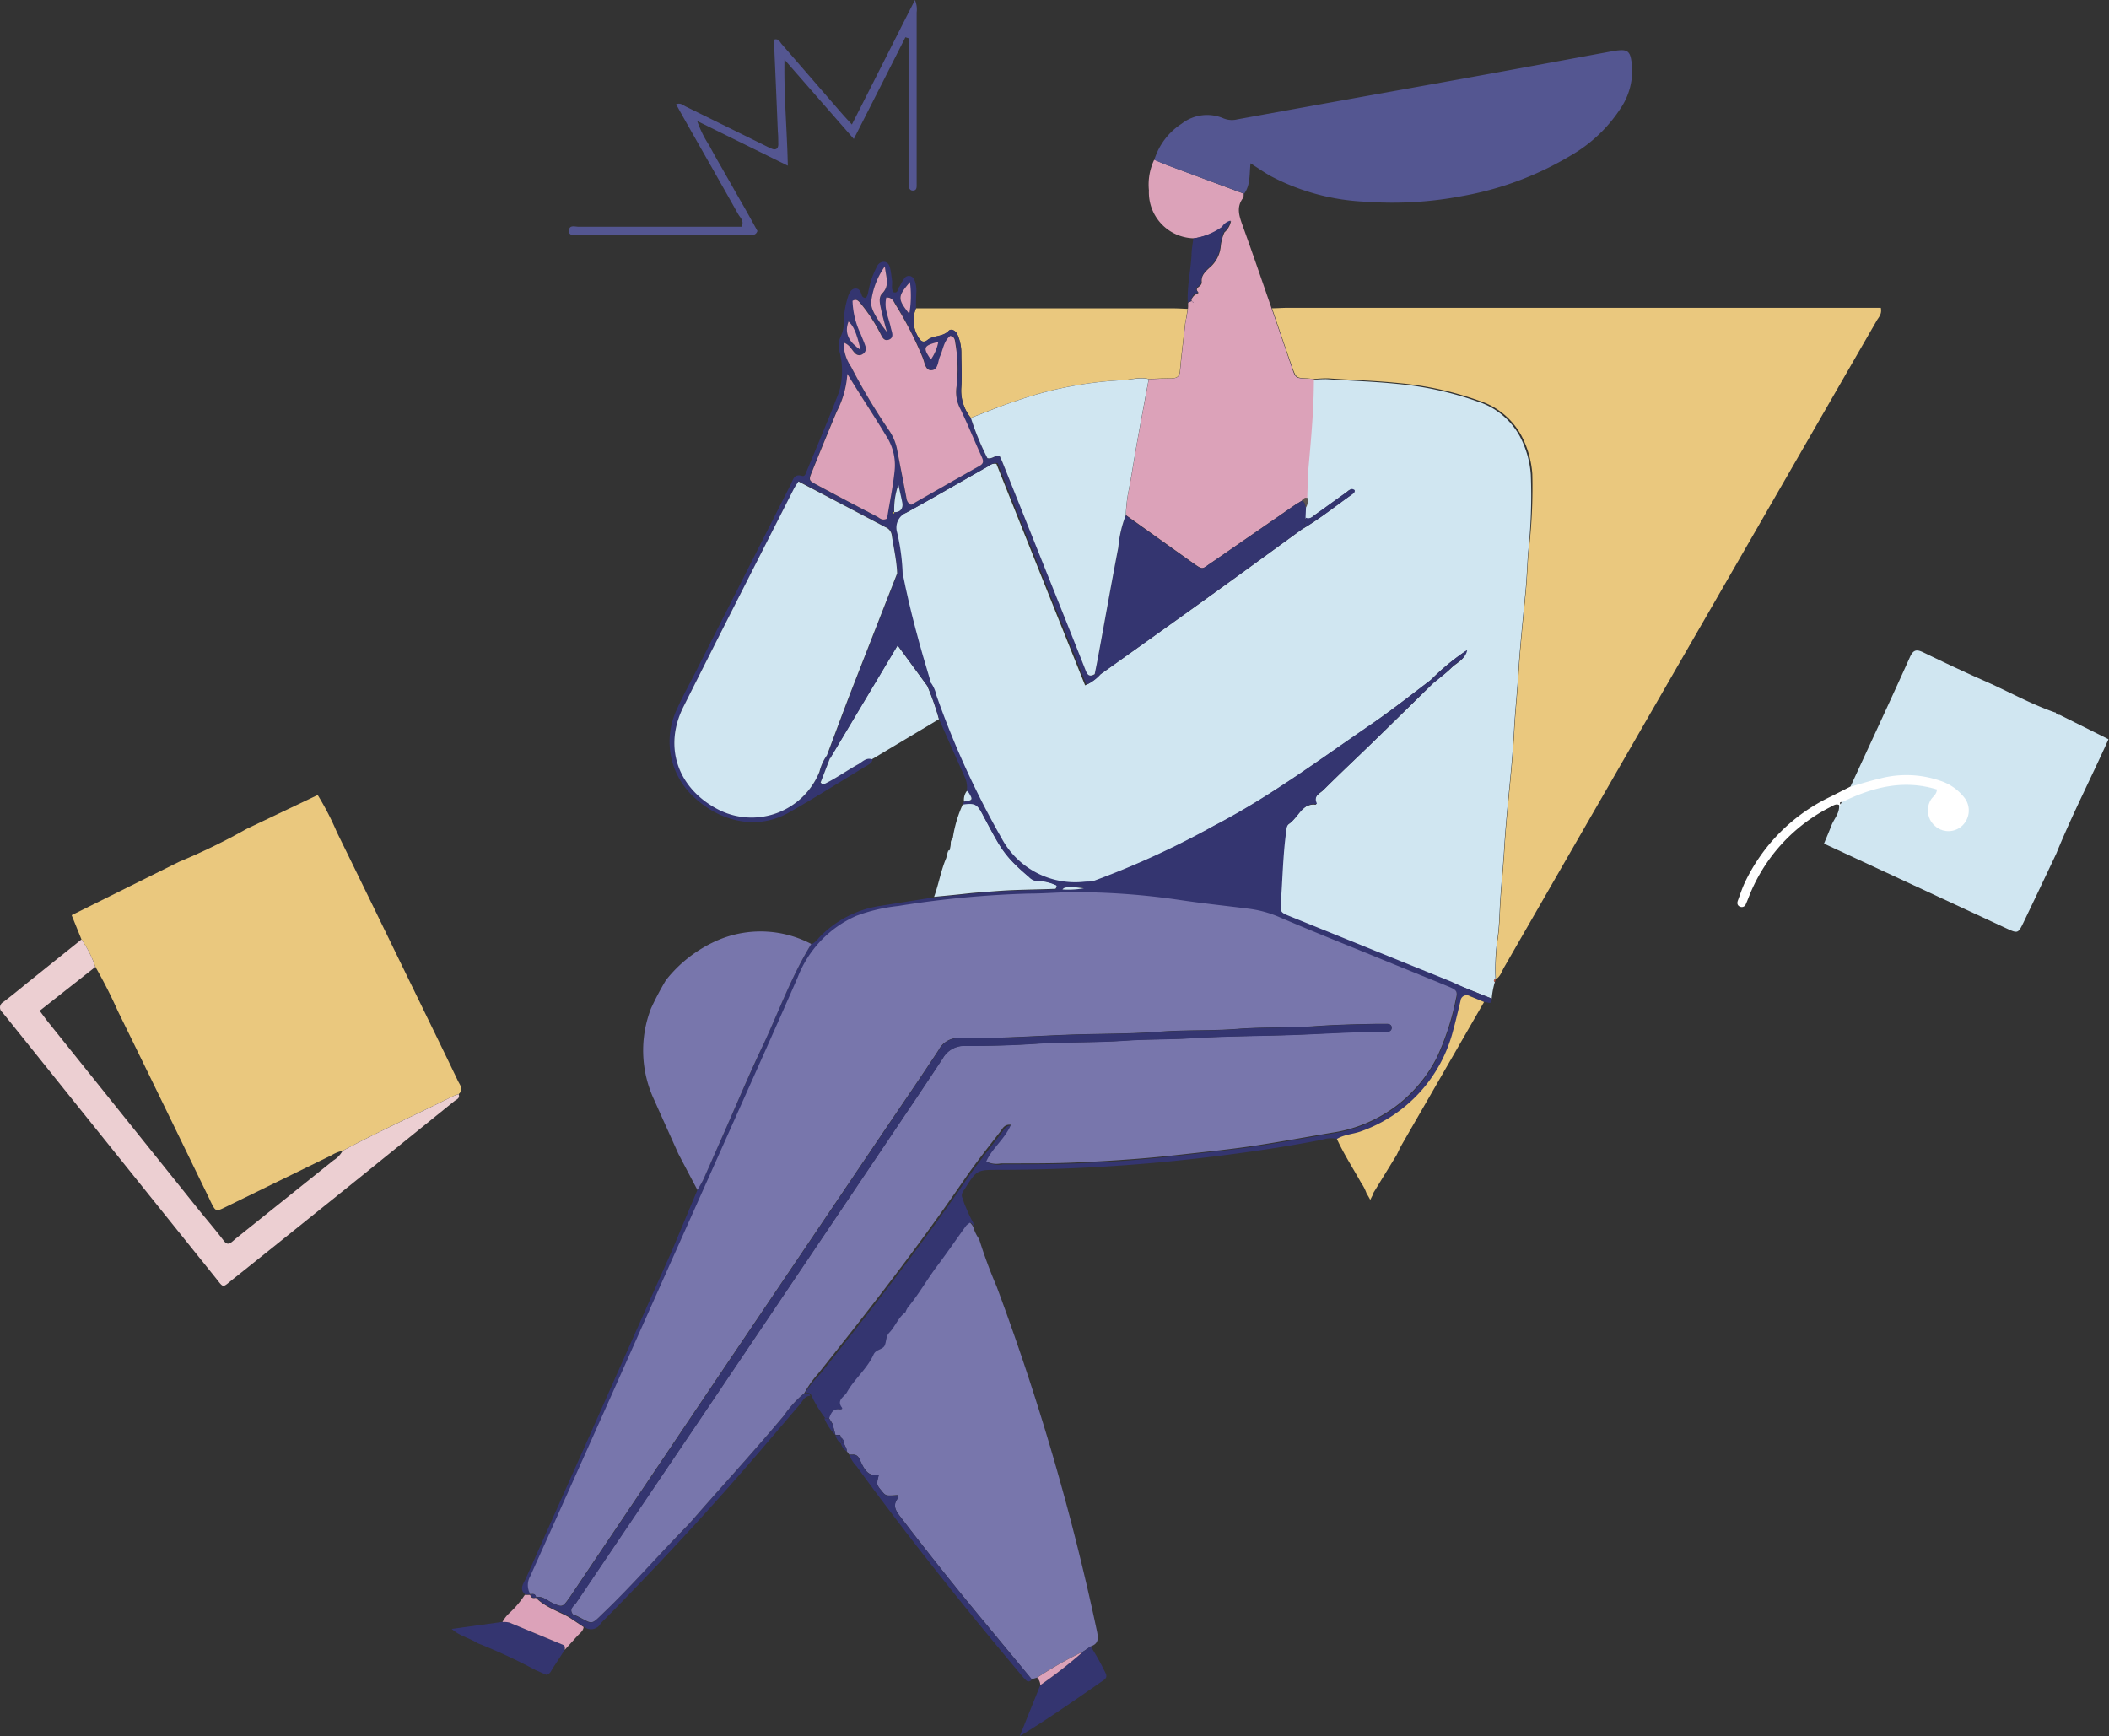 <svg xmlns="http://www.w3.org/2000/svg" viewBox="0 0 283.2 233.15"><rect x="0" y="0" width="283.2" height="233.15" fill="#333333" stroke="none"/><defs><style>.cls-1{fill:#eac87e;}.cls-2{fill:#eccfd2;}.cls-3{fill:#d0e6f1;}.cls-4{fill:#343570;}.cls-5{fill:#7876ac;}.cls-6{fill:#dca2b9;}.cls-7{fill:#545691;}.cls-8{fill:#32346d;}.cls-9{fill:#c95842;}.cls-10{fill:#5e5451;}.cls-11{fill:#e8d948;}.cls-12{fill:#fff;stroke:#fff;stroke-miterlimit:10;stroke-width:0.25px;}</style></defs><title>crear-presentacion_1</title><g id="Capa_2" data-name="Capa 2"><g id="Capa_2-2" data-name="Capa 2"><path class="cls-1" d="M10.94,126.16,9.62,122.9l14.43-7.17a84.94,84.94,0,0,0,9.05-4.41l9.56-4.56a37.79,37.79,0,0,1,2.58,5c3.77,7.68,7.5,15.38,11.25,23.07,1.67,3.44,3.36,6.88,5,10.32.27.56.81,1.14.11,1.77-.28.11-.57.19-.83.32-4.92,2.44-9.92,4.71-14.76,7.3a4.71,4.71,0,0,0-1.49.6l-14.2,6.94c-1.32.65-1.36.64-2-.65-.08-.16-.15-.33-.23-.49-4.09-8.4-8.16-16.81-12.28-25.19a65.53,65.53,0,0,0-3-5.91A14.54,14.54,0,0,0,10.94,126.16Z"/><path class="cls-2" d="M46,154.55c4.84-2.59,9.84-4.86,14.76-7.3.26-.13.55-.21.83-.32.21.58-.29.71-.59.95L47.9,158.46c-5.5,4.42-11,8.85-16.51,13.24-1.64,1.3-1.26,1.36-2.56-.25Q14.73,153.9.64,136.34c-.12-.13-.22-.28-.34-.41a.82.82,0,0,1,.14-1.36c1-.77,2-1.56,2.94-2.35l7.56-6.06a14.54,14.54,0,0,1,1.86,3.69l-7.47,5.89c.46.62.8,1.1,1.17,1.56l19.85,24.75c1.23,1.54,2.51,3,3.72,4.6.34.43.64.47,1,.18.24-.18.46-.4.69-.58l13-10.41A3.41,3.41,0,0,0,46,154.55Z"/><path class="cls-3" d="M200.82,131.52h0Z"/><path class="cls-3" d="M205.19,74.28c-.12,1.62-.17,3.24-.32,4.86-.35,3.78-.77,7.56-1,11.35-.14,2.37-.4,4.73-.54,7.1-.09,1.61-.2,3.23-.34,4.85-.33,3.78-.77,7.56-1,11.36-.14,2.36-.38,4.72-.54,7.09-.11,1.74-.11,3.5-.38,5.22a28.74,28.74,0,0,0-.25,5.4c-.26.06-.27.2-.09.37a11.29,11.29,0,0,0-.42,2.22c-1.85-.73-3.71-1.46-5.56-2.21l-21.51-8.71c-1.4-.57-1.45-.59-1.34-2,.23-3.11.28-6.24.7-9.34.06-.44.05-.91.44-1.17a2.79,2.79,0,0,0,.42-.35,7.81,7.81,0,0,0,.65-.74l.21-.26.2-.24.21-.23a1.7,1.7,0,0,1,.19-.19l.22-.18a1.92,1.92,0,0,1,.46-.27l.27-.09a1.36,1.36,0,0,1,.29-.06,1.76,1.76,0,0,1,.41,0h0a.09.09,0,0,0,.07,0l.05,0a.15.15,0,0,0,0-.18c-.37-1,.56-1.31,1-1.78,2.16-2.16,4.4-4.25,6.59-6.38,2.74-2.65,5.45-5.32,8.18-8,.81-.68,1.67-1.29,2.4-2s1.84-1.11,2-2.31a30.23,30.23,0,0,0-4.83,4c-2.88,2.2-5.74,4.4-8.72,6.45-6.68,4.6-13.21,9.42-20.44,13.17a114.76,114.76,0,0,1-16.3,7.47c-.38,0-.75,0-1.12,0a11.21,11.21,0,0,1-11.1-5.84,117,117,0,0,1-8.76-19.2,4.5,4.5,0,0,0-.74-1.69c-1.48-4.83-2.8-9.69-3.83-14.63a28.82,28.82,0,0,0-.74-5.56,2.2,2.2,0,0,1,1.32-2.68c3.62-2,7.17-4.06,10.76-6.09.41-.23.78-.63,1.44-.51,3.94,9.85,7.9,19.74,11.91,29.74a5.56,5.56,0,0,0,1.91-1.39q6.61-4.71,13.23-9.45c4.65-3.34,9.28-6.72,13.92-10.09,2.32-1.35,4.39-3.05,6.57-4.59.18-.13.44-.26.36-.59-.41-.36-.67,0-.94.22-1.37,1-2.73,2-4.11,2.94-.44.3-.83.82-1.49.53l.06-1.36a1.7,1.7,0,0,0,.17-1.34c.06-1.42.06-2.85.19-4.26.35-3.88.71-7.75.7-11.65a16.84,16.84,0,0,1,1.87-.09c3.17.22,6.35.31,9.52.64a43.89,43.89,0,0,1,10.74,2.36,9.89,9.89,0,0,1,5.66,4.64,13.05,13.05,0,0,1,1.49,5.17A71.49,71.49,0,0,1,205.19,74.28Z"/><path class="cls-1" d="M252,43.07Q240.15,63.64,228.3,84.2,215.15,107,202,129.86c-.34.57-.51,1.27-1.13,1.64h0a28.74,28.74,0,0,1,.25-5.4c.27-1.72.27-3.48.38-5.22.16-2.37.4-4.73.54-7.09.23-3.8.67-7.58,1-11.36.14-1.62.25-3.24.34-4.85.14-2.37.4-4.73.54-7.1.23-3.79.65-7.57,1-11.35.15-1.62.2-3.24.32-4.86a71.49,71.49,0,0,0,.52-10.65,13.05,13.05,0,0,0-1.49-5.17,9.89,9.89,0,0,0-5.66-4.64,43.89,43.89,0,0,0-10.74-2.36c-3.17-.33-6.35-.42-9.52-.64a16.84,16.84,0,0,0-1.87.09c-.31,0-.62-.07-.93-.08-1.48-.07-1.5-.06-2-1.42-.92-2.65-1.83-5.31-2.74-8,.69,0,1.38-.06,2.06-.06h79.69C252.74,42.21,252.26,42.61,252,43.07Z"/><path class="cls-4" d="M200.31,134.1c.06,1-.65.39-1,.46-.63-.26-1.26-.53-1.89-.78s-1.08-.07-1.26.64c-.33,1.33-.64,2.67-1,4a19.5,19.5,0,0,1-12.24,13.46c-1.1.43-2.33.44-3.36,1.07a3.78,3.78,0,0,0-2,.1c-4.29.84-8.61,1.5-12.94,2.05a236.74,236.74,0,0,1-30.45,2c-3,0-3,0-4.59,2.51a4.15,4.15,0,0,0-.38.64.79.79,0,0,0,.09.71,6.06,6.06,0,0,0,.39,1.12,19.22,19.22,0,0,0,1,2.12,5.05,5.05,0,0,0,.12.56,1.83,1.83,0,0,0-.43-.57,2.47,2.47,0,0,0-.51.38c-1.31,1.81-2.57,3.66-3.91,5.44s-2.47,3.8-3.92,5.54a2.91,2.91,0,0,0-.33.66c-1,.7-1.36,1.89-2.16,2.73-.47.49-.4,1.16-.62,1.71s-1.18.52-1.5,1.23c-.87,1.95-2.59,3.3-3.61,5.13-.34.61-1.4,1-.65,2,.16.22-.15.28-.31.26-.92-.13-1.15.53-1.4,1.18h-.63a16.09,16.09,0,0,1-1.88-3.07c-.17-.42-.52-.3-.84-.31a14.87,14.87,0,0,1,2-2.51c6.78-8.5,13.45-17.09,19.62-26.06,1.52-2.21,3.19-4.32,4.83-6.44.3-.39.55-1,1.41-.89-.82,1.92-2.52,3.13-3.31,4.92a3.07,3.07,0,0,0,2,.27c3.44,0,6.89,0,10.32-.14,2.25-.1,4.5-.22,6.74-.39l1.92-.17,1.92-.18c2.14-.22,4.27-.46,6.4-.7,2.35-.26,4.71-.53,7.05-.89,3.39-.52,6.76-1.14,10.14-1.71A18.88,18.88,0,0,0,193,142.09a34.4,34.4,0,0,0,2.55-7.82c.27-1,.11-1.24-.95-1.68-3.35-1.38-6.71-2.73-10.06-4.11-4.22-1.72-8.46-3.41-12.64-5.21a15.27,15.27,0,0,0-4.1-1.14c-3.22-.41-6.45-.74-9.65-1.23a96.83,96.83,0,0,0-13.06-1c-2.31,0-4.62.14-6.93.19a133.37,133.37,0,0,0-17.51,1.67,22.85,22.85,0,0,0-5.63,1.33,14.78,14.78,0,0,0-7.82,8.19c-2.8,6.42-5.67,12.8-8.52,19.19Q92.3,164.77,85.9,179.05,78.6,195.4,71.26,211.73a2.32,2.32,0,0,0,0,2.4.08.08,0,0,0,0,0h-.72c-.8-.66-.34-1.36,0-2q3.93-8.82,7.87-17.63Q84.29,181.24,90.21,168l3.43-8.18a16,16,0,0,0,.82-1.46c.85-1.87,1.66-3.76,2.5-5.63,1.86-4.22,3.68-8.46,5.62-12.63,2.08-4.46,3.76-9.1,6.36-13.31.57-.19.85-.71,1.25-1.09a14.34,14.34,0,0,1,7.69-4l7.58-1.2c1.43-.14,2.86-.27,4.28-.43s2.79-.24,4.18-.35c2.62-.2,5.24-.19,7.86-.3l.88,0a12,12,0,0,0,2.89-.16l-1.77-.21c.36-.49.9-.27,1.37-.33s1.14.14,1.57-.37a114.76,114.76,0,0,0,16.3-7.47c7.23-3.75,13.76-8.57,20.44-13.17,3-2,5.84-4.25,8.72-6.45l.38.38c-2.73,2.65-5.44,5.32-8.18,8-2.19,2.13-4.43,4.22-6.59,6.38-.48.47-1.41.77-1,1.78a.15.15,0,0,1,0,.18l-.05,0a.09.09,0,0,1-.07,0h0a2.75,2.75,0,0,0-.41,0,1.36,1.36,0,0,0-.29.06l-.27.09a1.92,1.92,0,0,0-.46.27l-.22.18a1.7,1.7,0,0,0-.19.19l-.21.23-.2.24a11.88,11.88,0,0,1-.86,1,2.79,2.79,0,0,1-.42.35c-.39.26-.38.73-.44,1.17-.42,3.1-.47,6.23-.7,9.34-.11,1.42-.06,1.44,1.34,2l21.51,8.71C196.6,132.64,198.46,133.37,200.31,134.1Z"/><path class="cls-5" d="M121.57,176.19h0v0Z"/><path class="cls-5" d="M146.45,221.1l-1,.69a52.46,52.46,0,0,0-6.2,3.5l-.72.21L132.33,218q-5.93-7.12-11.56-14.49c-.69-.91-.85-1.56-.14-2.42,0,0-.08-.21-.12-.32-1.57.11-1.57.11-2.12-.56-.72-.87-.72-.88-.39-2.18-1.37.28-1.89-.63-2.37-1.63-.23-.49-.38-1.1-1.12-1.07l-.48,0-.33-.46c0-.42-.28-.71-.36-1.08v0a.94.94,0,0,0-.42-.74c0-.12-.07-.24-.1-.36l-.63,0,0,0-.39-1.48-.46-.75c.25-.65.48-1.31,1.4-1.18.16,0,.47,0,.31-.26-.75-1,.31-1.43.65-2,1-1.83,2.74-3.18,3.61-5.13.32-.71,1.26-.63,1.5-1.23s.15-1.22.62-1.71c.8-.84,1.17-2,2.16-2.73h0v0l0,0a2.91,2.91,0,0,1,.33-.66c1.45-1.74,2.56-3.73,3.92-5.54s2.6-3.63,3.91-5.44a2.47,2.47,0,0,1,.51-.38,1.83,1.83,0,0,1,.43.57,5.36,5.36,0,0,0,.79,1.63,65.08,65.08,0,0,0,2.34,6.34A326.66,326.66,0,0,1,147.29,219C147.5,220,147.55,220.74,146.45,221.1Z"/><path class="cls-6" d="M176.43,50.91c0,3.9-.35,7.77-.7,11.65-.13,1.41-.13,2.84-.19,4.26-.27.08-.58.08-.7.41-.37.23-.75.44-1.11.69q-5.56,3.84-11.12,7.68c-1.21.82-1,1-2.42,0l-9-6.42a21.48,21.48,0,0,1,.28-2.77c.49-2.49.87-5,1.32-7.5.48-2.67,1-5.35,1.48-8,1,0,2-.1,3-.09.73,0,1.13-.19,1.2-1,.2-2.23.49-4.46.74-6.69,0-.13.06-.27.1-.4.07-.41.13-.82.2-1.23s0-.59.05-.88c.17,0,.34-.2.51-.16a.66.66,0,0,0,.19.18v0a.29.29,0,0,0-.19-.14c-.16-.24,0-.47.19-.7s.46-.31.69-.48c-.16-.19-.34-.42-.15-.64s.62-.38.57-.85c-.07-.81.41-1.27,1-1.83a4.25,4.25,0,0,0,1.55-2.88,6.25,6.25,0,0,1,.5-1.91,2.7,2.7,0,0,0,.88-1.52,1.84,1.84,0,0,0-1.17.88A9,9,0,0,1,160.28,32a6.17,6.17,0,0,1-6-6.44,7.76,7.76,0,0,1,.71-4.11c.63.26,1.26.54,1.9.78L167,26c0,.19,0,.43-.05.55-1,1.27-.53,2.51-.06,3.82,1.33,3.68,2.59,7.38,3.87,11.07.91,2.65,1.82,5.31,2.74,8,.47,1.36.49,1.35,2,1.42C175.81,50.84,176.12,50.88,176.43,50.91Z"/><path class="cls-7" d="M217.59,14.59A19.63,19.63,0,0,1,211,20.84a43,43,0,0,1-14.66,5.49,49.71,49.71,0,0,1-12.88.76,30,30,0,0,1-12.76-3.41c-.91-.5-1.77-1.11-2.78-1.75-.16,1.5,0,2.91-.85,4.08l-10.17-3.76c-.64-.24-1.27-.52-1.9-.78a8.89,8.89,0,0,1,3.65-4.84,5.58,5.58,0,0,1,5.68-.72,3,3,0,0,0,1.81.12c10.14-1.85,20.29-3.66,30.43-5.49,6.58-1.19,13.15-2.41,19.72-3.62,2.37-.43,2.68-.24,2.87,2.16A9,9,0,0,1,217.59,14.59Z"/><path class="cls-5" d="M108.94,126.77c-2.6,4.21-4.28,8.85-6.35,13.31-2,4.17-3.76,8.41-5.63,12.63-.83,1.87-1.65,3.76-2.49,5.63-.23.51-.55,1-.82,1.46q-1.29-2.43-2.57-4.88c-1.07-2.39-2.15-4.77-3.21-7.16a15.62,15.62,0,0,1-.45-12.34,40.38,40.38,0,0,1,2-3.79,17.93,17.93,0,0,1,6.7-5.25A14.61,14.61,0,0,1,108.94,126.77Z"/><path class="cls-1" d="M159.48,41.48c-.07.41-.13.82-.2,1.23,0,.13-.07.27-.1.4-.25,2.23-.54,4.46-.74,6.69-.07.84-.47,1-1.2,1-1,0-2,.06-3,.09-1.26-.31-2.48.13-3.71.17a51.43,51.43,0,0,0-14.22,2.82c-2,.66-4,1.48-5.94,2.23A5.77,5.77,0,0,1,129.09,52c.11-1.56,0-3.12,0-4.68a6,6,0,0,0-.51-2.36c-.23-.51-.83-.9-1.2-.51-.8.85-2,.55-2.83,1.22-.5.39-.86.24-1.2-.32a4.33,4.33,0,0,1-.35-3.94h34.23C158,41.4,158.73,41.45,159.48,41.48Z"/><path class="cls-4" d="M123,41.39a4.3,4.3,0,0,0,.35,3.94c.33.56.7.71,1.19.32.83-.67,2-.37,2.84-1.22.36-.39,1,0,1.19.51a6,6,0,0,1,.51,2.36c0,1.56.1,3.12,0,4.68a5.86,5.86,0,0,0,1.29,4.16,36.61,36.61,0,0,0,2.23,5.4c.67.18,1-.48,1.66-.24.12.26.28.59.42.93L140,75.45c1.95,4.87,3.92,9.74,5.83,14.62.28.72.61.83,1.22.48h.75a5.56,5.56,0,0,1-1.91,1.39c-4-10-8-19.89-11.91-29.74-.66-.12-1,.28-1.44.51-3.59,2-7.14,4.12-10.76,6.09a2.21,2.21,0,0,0-1.32,2.68,28.07,28.07,0,0,1,.75,5.56h-.71c-.06-1.75-.51-3.46-.71-5.19a1.35,1.35,0,0,0-.87-1.1c-1.5-.78-3-1.58-4.48-2.36l-7.18-3.77c-.25.41-.46.71-.63,1-4.95,9.76-9.93,19.5-14.83,29.28-2.68,5.37-.76,10.86,4.53,13.69a9.82,9.82,0,0,0,13.75-5,6.45,6.45,0,0,1,1-2.2l.39.39-1.25,3.24c-.13.11-.25.26-.11.41s.28,0,.4-.09c1.7-.78,3.19-1.89,4.82-2.78.56-.31,1-.93,1.83-.67,0,.45-.28.65-.61.84-3.53,2.13-7,4.34-10.6,6.38-4,2.29-8.89,1.47-12.63-1.94a10.12,10.12,0,0,1-2.47-11.83c.76-1.71,1.66-3.35,2.51-5l12.8-25.24c.32-.61.43-1.53,1.54-1.19.39.12.49-.33.6-.59,1.49-3.57,3-7.11,4.39-10.74a10.24,10.24,0,0,0,.09-5.19,3,3,0,0,1,.17-2.32,4.67,4.67,0,0,0,.36-2.2,12.57,12.57,0,0,1,.59-3.12c.17-.47.43-1,1-1s.66.48.82.89a.49.49,0,0,0,.53.36c.3-.28.32-.78.43-1.23a11.34,11.34,0,0,1,1.09-3,1,1,0,0,1,.87-.61c.55,0,.77.4.88.83s.18,1.1.26,1.65-.15,1.13.2,1.61c.64.16.54-.42.73-.67s.47-.89.78-1.27,1-.38,1.3.27a3.91,3.91,0,0,1,.26,1.66C123,40,123,40.71,123,41.39Zm-2.94,27.39c.89,0,1.23-.45,1.08-1.29s-.31-1.44-.52-2.4a9.84,9.84,0,0,0-.56,3.7q-.21,0-.15.15a.15.15,0,0,0,.11,0A.66.66,0,0,0,120.08,68.78ZM113.28,46a5.7,5.7,0,0,0,1,3.26,80.66,80.66,0,0,0,5.09,8.53,6.74,6.74,0,0,1,1.08,2.56c.4,2.09.81,4.17,1.21,6.25.08.42.07.89.68,1.19,3-1.72,6.09-3.49,9.19-5.23.61-.34.51-.7.28-1.23-1-2.1-1.84-4.24-2.82-6.33a4.83,4.83,0,0,1-.5-3.07,20.25,20.25,0,0,0-.18-6c0-.36-.11-.74-.66-.84-.87.68-1,1.8-1.37,2.74-.32.7-.24,1.87-1.22,1.87-.79,0-.85-1.11-1.14-1.76a48.12,48.12,0,0,0-3.59-7c-.28-.44-.46-1.06-1.27-1a4.23,4.23,0,0,0,.06,2c.15.67.41,1.32.54,2s.55,1.34-.24,1.65-1-.56-1.29-1.07a22.06,22.06,0,0,0-2.48-3.74c-.27-.3-.53-.74-1.12-.4a11,11,0,0,0,1.1,4.47c.22.59.49,1.15.67,1.75a.85.85,0,0,1-.44.95.75.75,0,0,1-1-.15C114.35,47,114.17,46.31,113.28,46Zm.5,4.24a12.66,12.66,0,0,1-1.45,5q-1.71,4.05-3.34,8.13c-.45,1.1-.43,1.14.65,1.72q4,2.16,8.11,4.28c.34.19.67.59,1.33.26.35-2,.82-4.18,1-6.33a7.17,7.17,0,0,0-.87-4.35C117.5,56,115.6,53.18,113.78,50.21Zm5-14.45A10.44,10.44,0,0,0,117,40.61c-.06.85.59,2.08,2.11,4-.26-1-.56-2-.77-3-.15-.73-.4-1.61.14-2.16C119.5,38.35,119,37.29,118.82,35.76Zm3.28,6.38a13.71,13.71,0,0,0,.09-4.26C120.52,39.83,120.51,40.15,122.1,42.14ZM115.56,47c-.61-2.41-1-3.24-1.62-3.82C113.3,44.82,114.11,45.94,115.56,47ZM126,45.91c-2,.51-2.11.76-1,2.37A6.08,6.08,0,0,0,126,45.91Z"/><path class="cls-7" d="M121.58,5c-2.27,4.49-4.55,9-6.93,13.66L105.34,8c-.08,5,.35,9.47.45,14.25l-12.17-6a15,15,0,0,0,1.62,3.29c.53,1,1.1,2,1.65,2.95l1.58,2.77c.55,1,1.12,1.95,1.67,2.93s1.09,1.95,1.57,2.83c-.24.64-.67.5-1,.5H77.61c-.45,0-1.19.23-1.21-.49,0-.89.8-.58,1.28-.58,6.63,0,13.26,0,19.9,0h2c.39-.78-.2-1.23-.48-1.73-2.29-4.09-4.62-8.16-6.93-12.24-.46-.81-.91-1.62-1.38-2.47.59-.25.92.11,1.28.29l10.26,5.05c.45.22.89.46,1.35.64s.84,0,.83-.61,0-1.13-.06-1.69q-.25-6.18-.53-12.36c.64-.21.8.32,1.06.61,2.67,3.06,5.32,6.15,8,9.22.4.47.83.92,1.41,1.56C117.26,11.1,120,5.62,122.86,0a3.19,3.19,0,0,1,.23,1.67q0,11.07,0,22.14c0,.38,0,.75,0,1.13s-.08.63-.49.65-.58-.35-.59-.74,0-.88,0-1.32V5.14Z"/><path class="cls-3" d="M110.19,105.09l1.25-3.24,9.08-15.19,4,5.46a35.16,35.16,0,0,1,1.56,4.46l-9,5.38c-.78-.26-1.27.36-1.83.67-1.63.89-3.12,2-4.82,2.78Z"/><path class="cls-1" d="M184,161.13c.12-.24.24-.48.37-.72a1,1,0,0,1,.16-.39q1.5-2.45,3-4.89c.22-.44.42-.9.66-1.33l11.09-19.24c-.63-.26-1.26-.53-1.9-.78a.82.82,0,0,0-1.26.64c-.33,1.33-.63,2.67-1,4a19.47,19.47,0,0,1-12.23,13.46c-1.11.43-2.34.44-3.37,1.07.94,2.05,2.17,3.94,3.26,5.9a5.81,5.81,0,0,1,.73,1.43A9.09,9.09,0,0,1,184,161.13Z"/><path class="cls-3" d="M128.72,115.34h0s0,0,0,0h0A0,0,0,0,1,128.72,115.34Zm-1.19-1.15h0v0h0Z"/><path class="cls-3" d="M141.72,118.8a6.11,6.11,0,0,0-2.15-.53,1.64,1.64,0,0,1-1.39-.53c-3.25-2.76-3.76-3.79-5.66-7.33-.17-.33-.36-.65-.53-1-.78-1.49-1.06-1.63-2.69-1.42a16.84,16.84,0,0,0-1.36,4.59.84.84,0,0,0-.27.68c0,.31-.09.6-.14.91h0v0l-.29.34-.18.72c-.72,1.68-1,3.48-1.63,5.21,1.43-.14,2.86-.27,4.28-.43s2.79-.24,4.18-.35c2.62-.2,5.24-.19,7.86-.3C141.81,119.19,142.1,118.92,141.72,118.8Zm-13-3.43s0,0,0,0h0a0,0,0,0,0,0,0Z"/><path class="cls-4" d="M148.2,225.63c-3.68,2.56-7.36,5.13-11.27,7.52l2.76-6.85a64.35,64.35,0,0,0,5.77-4.51l1-.69a33.65,33.65,0,0,1,1.92,3.42C148.64,225,148.66,225.3,148.2,225.63Z"/><path class="cls-4" d="M73.34,224.9l-1.41-.62a75.22,75.22,0,0,0-7.84-3.63c-1.06-.7-2.39-.94-3.43-1.9l6.81-.94a2.82,2.82,0,0,1,.93.07c2.42,1,4.82,2,7.23,3,.3.13.16.44.21.66-.53.83-1.06,1.66-1.61,2.48C74,224.39,73.85,224.84,73.34,224.9Z"/><path class="cls-6" d="M75.84,221.56c0-.22.09-.53-.21-.66-2.41-1-4.81-2-7.23-3a2.82,2.82,0,0,0-.93-.07,4.43,4.43,0,0,1,1-1.27,13.07,13.07,0,0,0,2-2.38h.72v0c.11.41.39.49.77.39h0c1.26,1.27,3,1.8,4.49,2.64l1.92,1.29c-.06.55-.51.83-.84,1.19C77,220.27,76.42,220.92,75.84,221.56Z"/><path class="cls-4" d="M78.4,218.44l-1.92-1.29.42-.32c.23.1.46.18.68.29,2,1,1.69,1.22,3.46-.5,3.89-3.78,7.47-7.87,11.27-11.73l.39-.42c4.17-4.79,8.47-9.46,12.55-14.33a14.66,14.66,0,0,1,2.73-3c.31,0,.67-.11.83.31-.76,0-1,.68-1.39,1.13-2.57,3-5.09,6-7.67,8.94-5.93,6.82-12.12,13.41-18.46,19.86a6.82,6.82,0,0,0-.65.67A1.47,1.47,0,0,1,78.4,218.44Z"/><path class="cls-4" d="M138.54,225.5a.45.45,0,0,1-.77.13c-.4-.38-.74-.83-1.11-1.26-5.69-6.78-11.25-13.67-16.61-20.71-1.69-2.23-3.38-4.47-5-6.72a4.43,4.43,0,0,1-1-1.57l.48,0c.74,0,.89.58,1.12,1.07.48,1,1,1.91,2.37,1.63-.33,1.3-.33,1.31.39,2.18.55.67.55.67,2.12.56,0,.11.15.28.12.32-.71.86-.55,1.51.14,2.42q5.64,7.36,11.56,14.49Z"/><path class="cls-4" d="M146.72,118.38c-.43.51-1,.3-1.57.37s-1-.16-1.37.33c-.37.15-.83,0-1.12.37l-.88,0c0-.21.32-.48-.06-.6a6.11,6.11,0,0,0-2.15-.53,1.64,1.64,0,0,1-1.39-.53c-3.25-2.76-3.76-3.79-5.66-7.33-.17-.33-.36-.65-.53-1-.78-1.49-1.06-1.63-2.69-1.42,0-.12.09-.24.14-.37,1.19-.19,1.22-.24.66-1.17a1.68,1.68,0,0,0-.27-.26,3.73,3.73,0,0,0-.17-1.65c-1.2-2.65-2.37-5.32-3.55-8a36.8,36.8,0,0,0-1.56-4.46l.45-.45a4.5,4.5,0,0,1,.74,1.69,117,117,0,0,0,8.76,19.2,11.21,11.21,0,0,0,11.1,5.84C146,118.38,146.34,118.38,146.72,118.38Z"/><path class="cls-8" d="M160.23,40.62a.66.66,0,0,1-.19-.18.29.29,0,0,1,.19.14Z"/><path class="cls-8" d="M164.35,31.15a6.25,6.25,0,0,0-.5,1.91,4.25,4.25,0,0,1-1.55,2.88c-.55.56-1,1-1,1.83,0,.47-.34.59-.57.85s0,.45.15.64c-.23.17-.57.16-.69.48s-.35.46-.19.7c-.17,0-.34.12-.51.16-.09-2.14.39-4.23.51-6.35,0-.75.16-1.49.24-2.23a9,9,0,0,0,3.78-1.51C164.34,30.64,164.32,30.91,164.35,31.15Z"/><path class="cls-5" d="M113.34,193.81v0Z"/><path class="cls-6" d="M145.46,221.79a64.35,64.35,0,0,1-5.77,4.51,1.41,1.41,0,0,0-.43-1A52.46,52.46,0,0,1,145.46,221.79Z"/><path class="cls-3" d="M127.55,114.19h0v0h0Z"/><path class="cls-3" d="M128.72,115.34l0,0s0,0,0,0Z"/><path class="cls-4" d="M112.17,192.7a6.69,6.69,0,0,1-1.48-2.23h.63l.46.75Z"/><path class="cls-6" d="M160.23,40.58v0a.66.66,0,0,1-.19-.18A.29.29,0,0,1,160.23,40.58Z"/><path class="cls-3" d="M129.84,106.21a1.6,1.6,0,0,1,.26.26c.56.93.53,1-.65,1.17A1.94,1.94,0,0,1,129.84,106.21Z"/><path class="cls-4" d="M113.05,193.74l-.13.11a1.9,1.9,0,0,1-.73-1.12l.63,0c0,.12.07.24.1.36S113,193.52,113.05,193.74Z"/><path class="cls-4" d="M113.7,194.91a1.9,1.9,0,0,1-.78-1.06l.13-.11a.48.48,0,0,0,.29.09C113.42,194.2,113.75,194.49,113.7,194.91Z"/><path class="cls-3" d="M127.57,114.19v0l-.29.34c0-.18,0-.35.26-.35h0Z"/><path class="cls-9" d="M200.74,131.88c-.2-.18-.18-.32.1-.38Z"/><path class="cls-4" d="M175.37,68.16l-.06,1.36a3.34,3.34,0,0,1-.39,1.49c-4.64,3.37-9.27,6.75-13.92,10.09q-6.6,4.75-13.23,9.45H147c.18-.9.37-1.81.53-2.72.88-4.76,1.72-9.54,2.64-14.3a15.68,15.68,0,0,1,1-4.32l9,6.42c1.41,1,1.21.79,2.42,0q5.56-3.82,11.12-7.68c.36-.25.74-.46,1.11-.69C175.24,67.41,175.25,67.82,175.37,68.16Z"/><path class="cls-4" d="M125,91.67l-.45.45-4-5.46-9.08,15.19-.39-.39c1.14-3,2.26-6.07,3.43-9.09,2-5.12,4-10.23,6-15.34h.71C122.2,82,123.53,86.84,125,91.67Z"/><path class="cls-4" d="M174.93,71a3.33,3.33,0,0,0,.38-1.49c.66.29,1.06-.23,1.49-.53,1.39-1,2.74-2,4.11-2.94.28-.19.53-.58,1-.22.07.33-.19.46-.37.59C179.31,68,177.24,69.66,174.93,71Z"/><path class="cls-4" d="M192.56,91.67l-.38-.38a30.3,30.3,0,0,1,4.84-4c-.21,1.2-1.34,1.58-2.06,2.31S193.37,91,192.56,91.67Z"/><path class="cls-10" d="M175.37,68.16c-.12-.34-.13-.75-.53-.93.12-.33.43-.33.7-.41A1.7,1.7,0,0,1,175.37,68.16Z"/><path class="cls-5" d="M108,187.09a14.66,14.66,0,0,0-2.73,3c-4.08,4.87-8.38,9.54-12.55,14.33l-.39.42c-3.8,3.86-7.38,8-11.27,11.73-1.77,1.72-1.43,1.53-3.46.5-.22-.11-.45-.19-.68-.29-.58-.74.16-1.13.47-1.59q8.32-12.36,16.68-24.7l25.65-38.1c2.3-3.42,4.61-6.84,6.88-10.29a3.3,3.3,0,0,1,3.08-1.66c3.12,0,6.24-.07,9.36-.28,4-.27,8.12-.14,12.18-.43,2.93-.2,5.86-.13,8.8-.32,4.11-.26,8.24-.28,12.36-.4,4.44-.12,8.87-.51,13.31-.46l.56,0c.34,0,.62-.17.62-.55s-.31-.5-.64-.51H184.9c-2.75.06-5.49.11-8.24.31-3.49.25-7,.1-10.49.37s-7,.11-10.49.38-7.12.26-10.67.35c-5.38.15-10.74.6-16.12.49a3,3,0,0,0-2.87,1.64c-2.36,3.6-4.81,7.15-7.23,10.73l-21.6,32q-10,14.85-20,29.71c-.28.42-.55.84-.84,1.24-.81,1.12-.9,1.13-2.14.56-.72-.32-1.34-1-2.24-.79h0c-.08-.47-.4-.47-.76-.39v0a2.42,2.42,0,0,1,0-2.44q7.36-16.32,14.64-32.68,6.39-14.3,12.77-28.59c2.85-6.39,5.72-12.77,8.52-19.19a14.82,14.82,0,0,1,7.82-8.19,22.85,22.85,0,0,1,5.63-1.33,133.52,133.52,0,0,1,17.52-1.67c2.3,0,4.61-.23,6.92-.19a96.71,96.71,0,0,1,13.06,1c3.21.49,6.44.82,9.65,1.23a15.17,15.17,0,0,1,4.1,1.14c4.19,1.8,8.42,3.49,12.64,5.21,3.35,1.38,6.71,2.73,10.06,4.11,1.06.44,1.23.64.95,1.68a34.4,34.4,0,0,1-2.55,7.82,18.85,18.85,0,0,1-14.06,10.11c-3.38.57-6.76,1.19-10.15,1.71-2.34.36-4.69.63-7.05.89-3.41.38-6.82.77-10.24,1-2.24.17-4.49.29-6.73.39-3.44.17-6.88.12-10.33.14a3,3,0,0,1-1.94-.27c.79-1.79,2.49-3,3.31-4.92-.87-.1-1.12.5-1.41.89-1.64,2.12-3.32,4.23-4.84,6.44-6.17,9-12.83,17.56-19.62,26.06A14.81,14.81,0,0,0,108,187.09Z"/><path class="cls-3" d="M142.67,119.45c.28-.39.75-.22,1.11-.37l1.77.21A12,12,0,0,1,142.67,119.45Z"/><path class="cls-5" d="M121.59,176.17v0h0Z"/><path class="cls-3" d="M154.25,50.92c-.5,2.67-1,5.35-1.48,8-.45,2.5-.83,5-1.32,7.5a21.48,21.48,0,0,0-.28,2.77,15.68,15.68,0,0,0-1,4.32c-.92,4.76-1.76,9.54-2.64,14.3-.16.91-.35,1.82-.53,2.72-.6.35-.93.24-1.21-.48-1.92-4.88-3.88-9.75-5.83-14.62q-2.64-6.6-5.29-13.22c-.13-.34-.3-.67-.41-.93-.65-.24-1,.42-1.67.24a35.53,35.53,0,0,1-2.22-5.4c2-.75,3.93-1.57,5.94-2.23a51.43,51.43,0,0,1,14.22-2.82C151.77,51.05,153,50.61,154.25,50.92Z"/><path class="cls-8" d="M165.23,29.63a2.7,2.7,0,0,1-.88,1.52c0-.24,0-.51-.29-.64A1.84,1.84,0,0,1,165.23,29.63Z"/><path class="cls-3" d="M120.47,77c-2,5.11-4,10.22-6,15.34-1.17,3-2.29,6.06-3.43,9.09a6.45,6.45,0,0,0-1,2.2,9.82,9.82,0,0,1-13.75,5c-5.29-2.83-7.21-8.32-4.53-13.69,4.9-9.78,9.88-19.52,14.83-29.28.17-.32.38-.62.63-1l7.18,3.77c1.49.78,3,1.58,4.48,2.36a1.35,1.35,0,0,1,.87,1.1C120,73.57,120.41,75.28,120.47,77Z"/><path class="cls-6" d="M113.28,46c.89.34,1.07,1,1.53,1.42a.75.75,0,0,0,1,.15.85.85,0,0,0,.44-.95c-.18-.6-.45-1.16-.67-1.75a11,11,0,0,1-1.1-4.47c.59-.34.85.1,1.12.4a22.06,22.06,0,0,1,2.48,3.74c.31.51.51,1.37,1.29,1.07s.35-1.08.24-1.65-.39-1.32-.54-2a4.23,4.23,0,0,1-.06-2c.81-.06,1,.56,1.27,1a48.12,48.12,0,0,1,3.59,7c.29.65.35,1.75,1.14,1.76,1,0,.9-1.17,1.22-1.87.42-.94.5-2.06,1.37-2.74.55.1.62.48.66.84a20.25,20.25,0,0,1,.18,6A4.83,4.83,0,0,0,129,55c1,2.09,1.86,4.23,2.82,6.33.23.53.33.89-.28,1.23-3.1,1.74-6.18,3.51-9.19,5.23-.61-.3-.6-.77-.68-1.19-.4-2.08-.81-4.16-1.21-6.25a6.74,6.74,0,0,0-1.08-2.56,80.66,80.66,0,0,1-5.09-8.53A5.7,5.7,0,0,1,113.28,46Z"/><path class="cls-6" d="M113.78,50.21c1.82,3,3.72,5.82,5.47,8.75a7.17,7.17,0,0,1,.87,4.35c-.22,2.15-.69,4.28-1,6.33-.66.33-1-.07-1.33-.26q-4.08-2.11-8.11-4.28c-1.08-.58-1.1-.62-.65-1.72q1.64-4.08,3.34-8.13A12.66,12.66,0,0,0,113.78,50.21Z"/><path class="cls-6" d="M118.82,35.76c.16,1.53.68,2.59-.36,3.65-.54.55-.29,1.43-.14,2.16.21,1,.51,2,.77,3-1.52-1.93-2.17-3.16-2.11-4A10.44,10.44,0,0,1,118.82,35.76Z"/><path class="cls-6" d="M122.1,42.14c-1.59-2-1.58-2.31.09-4.26A13.71,13.71,0,0,1,122.1,42.14Z"/><path class="cls-6" d="M115.56,47c-1.45-1-2.26-2.16-1.62-3.82C114.58,43.74,115,44.57,115.56,47Z"/><path class="cls-3" d="M120.08,68.79a9.84,9.84,0,0,1,.56-3.7c.21,1,.38,1.68.52,2.4s-.19,1.31-1.08,1.29Z"/><path class="cls-6" d="M126,45.91a6.08,6.08,0,0,1-1,2.37C123.88,46.67,124,46.42,126,45.91Z"/><path class="cls-11" d="M120.08,68.78a.66.66,0,0,1,0,.15.15.15,0,0,1-.11,0q-.06-.16.15-.15Z"/><path class="cls-4" d="M110.48,105.41c-.12.1-.26.24-.4.09s0-.3.11-.41Z"/><path class="cls-3" d="M128.73,115.37h0l0,0A0,0,0,0,0,128.73,115.37Z"/><path class="cls-4" d="M72,214.51c.9-.18,1.52.47,2.24.79,1.24.57,1.33.56,2.14-.56.29-.4.56-.82.84-1.24q10-14.85,20-29.71l21.6-32c2.42-3.58,4.87-7.13,7.23-10.73a3,3,0,0,1,2.87-1.64c5.38.11,10.74-.34,16.12-.49,3.55-.09,7.13-.08,10.67-.35s7-.1,10.49-.38,7-.12,10.49-.37c2.75-.2,5.49-.25,8.24-.31h1.31c.33,0,.64.12.64.51s-.28.52-.62.55l-.56,0c-4.44,0-8.87.34-13.31.46-4.12.12-8.25.14-12.36.4-2.94.19-5.87.12-8.8.32-4.06.29-8.13.16-12.18.43-3.12.21-6.24.29-9.36.28a3.3,3.3,0,0,0-3.08,1.66c-2.27,3.45-4.58,6.87-6.88,10.29l-25.65,38.1q-8.34,12.35-16.68,24.7c-.31.46-1.05.85-.47,1.59l-.42.32C75,216.31,73.25,215.78,72,214.51Z"/><path class="cls-4" d="M71.24,214.13c.36-.08.68-.08.76.39C71.63,214.62,71.35,214.54,71.24,214.13Z"/><path class="cls-6" d="M160.23,40.58v0a.66.66,0,0,1-.19-.18A.29.29,0,0,1,160.23,40.58Z"/><path class="cls-5" d="M113.34,193.81v0Z"/><path class="cls-4" d="M113.34,193.81v0a.48.48,0,0,1-.29-.09c0-.22-.09-.45-.13-.67A.94.94,0,0,1,113.34,193.81Z"/><path class="cls-3" d="M246.93,108c.19,1.12-.63,1.9-1,2.85s-.67,1.63-1,2.44l24.49,11.38c1.56.72,1.58.71,2.37-.94q2.19-4.56,4.34-9.12c2.12-5.21,4.71-10.22,7-15.34L276.58,96a.55.55,0,0,1-.55-.33l-.09,0c-3.27-1.13-6.28-2.83-9.43-4.22-2.75-1.21-5.47-2.5-8.18-3.81-.88-.43-1.37-.48-1.85.58-2.65,5.89-5.38,11.74-8.08,17.6,1.34-.37,2.67-.8,4-1.11a13.79,13.79,0,0,1,8,.27,6.6,6.6,0,0,1,3.35,2.39,2.69,2.69,0,0,1-.35,3.42,2.59,2.59,0,0,1-3.42.16,2.64,2.64,0,0,1-.69-3.36c.24-.51.92-.75.89-1.63-4.54-1.43-8.75-.4-12.85,1.64-.07.24-.12.5-.47.41Z"/><path class="cls-12" d="M247.37,107.57c4.1-2,8.31-3.07,12.85-1.64,0,.88-.65,1.12-.89,1.63a2.64,2.64,0,0,0,.69,3.36,2.59,2.59,0,0,0,3.42-.16,2.69,2.69,0,0,0,.35-3.42,6.6,6.6,0,0,0-3.35-2.39,13.79,13.79,0,0,0-8-.27c-1.35.31-2.68.74-4,1.11l-2.54,1.29a24.15,24.15,0,0,0-11.56,11.65c-.33.73-.58,1.51-.86,2.26-.11.31-.07.58.3.68a.45.45,0,0,0,.53-.28c.24-.53.44-1.09.67-1.63a23,23,0,0,1,10.76-11.5c.39-.2.75-.48,1.23-.29h0C246.87,107.63,247.11,107.59,247.37,107.57Z"/></g></g></svg>